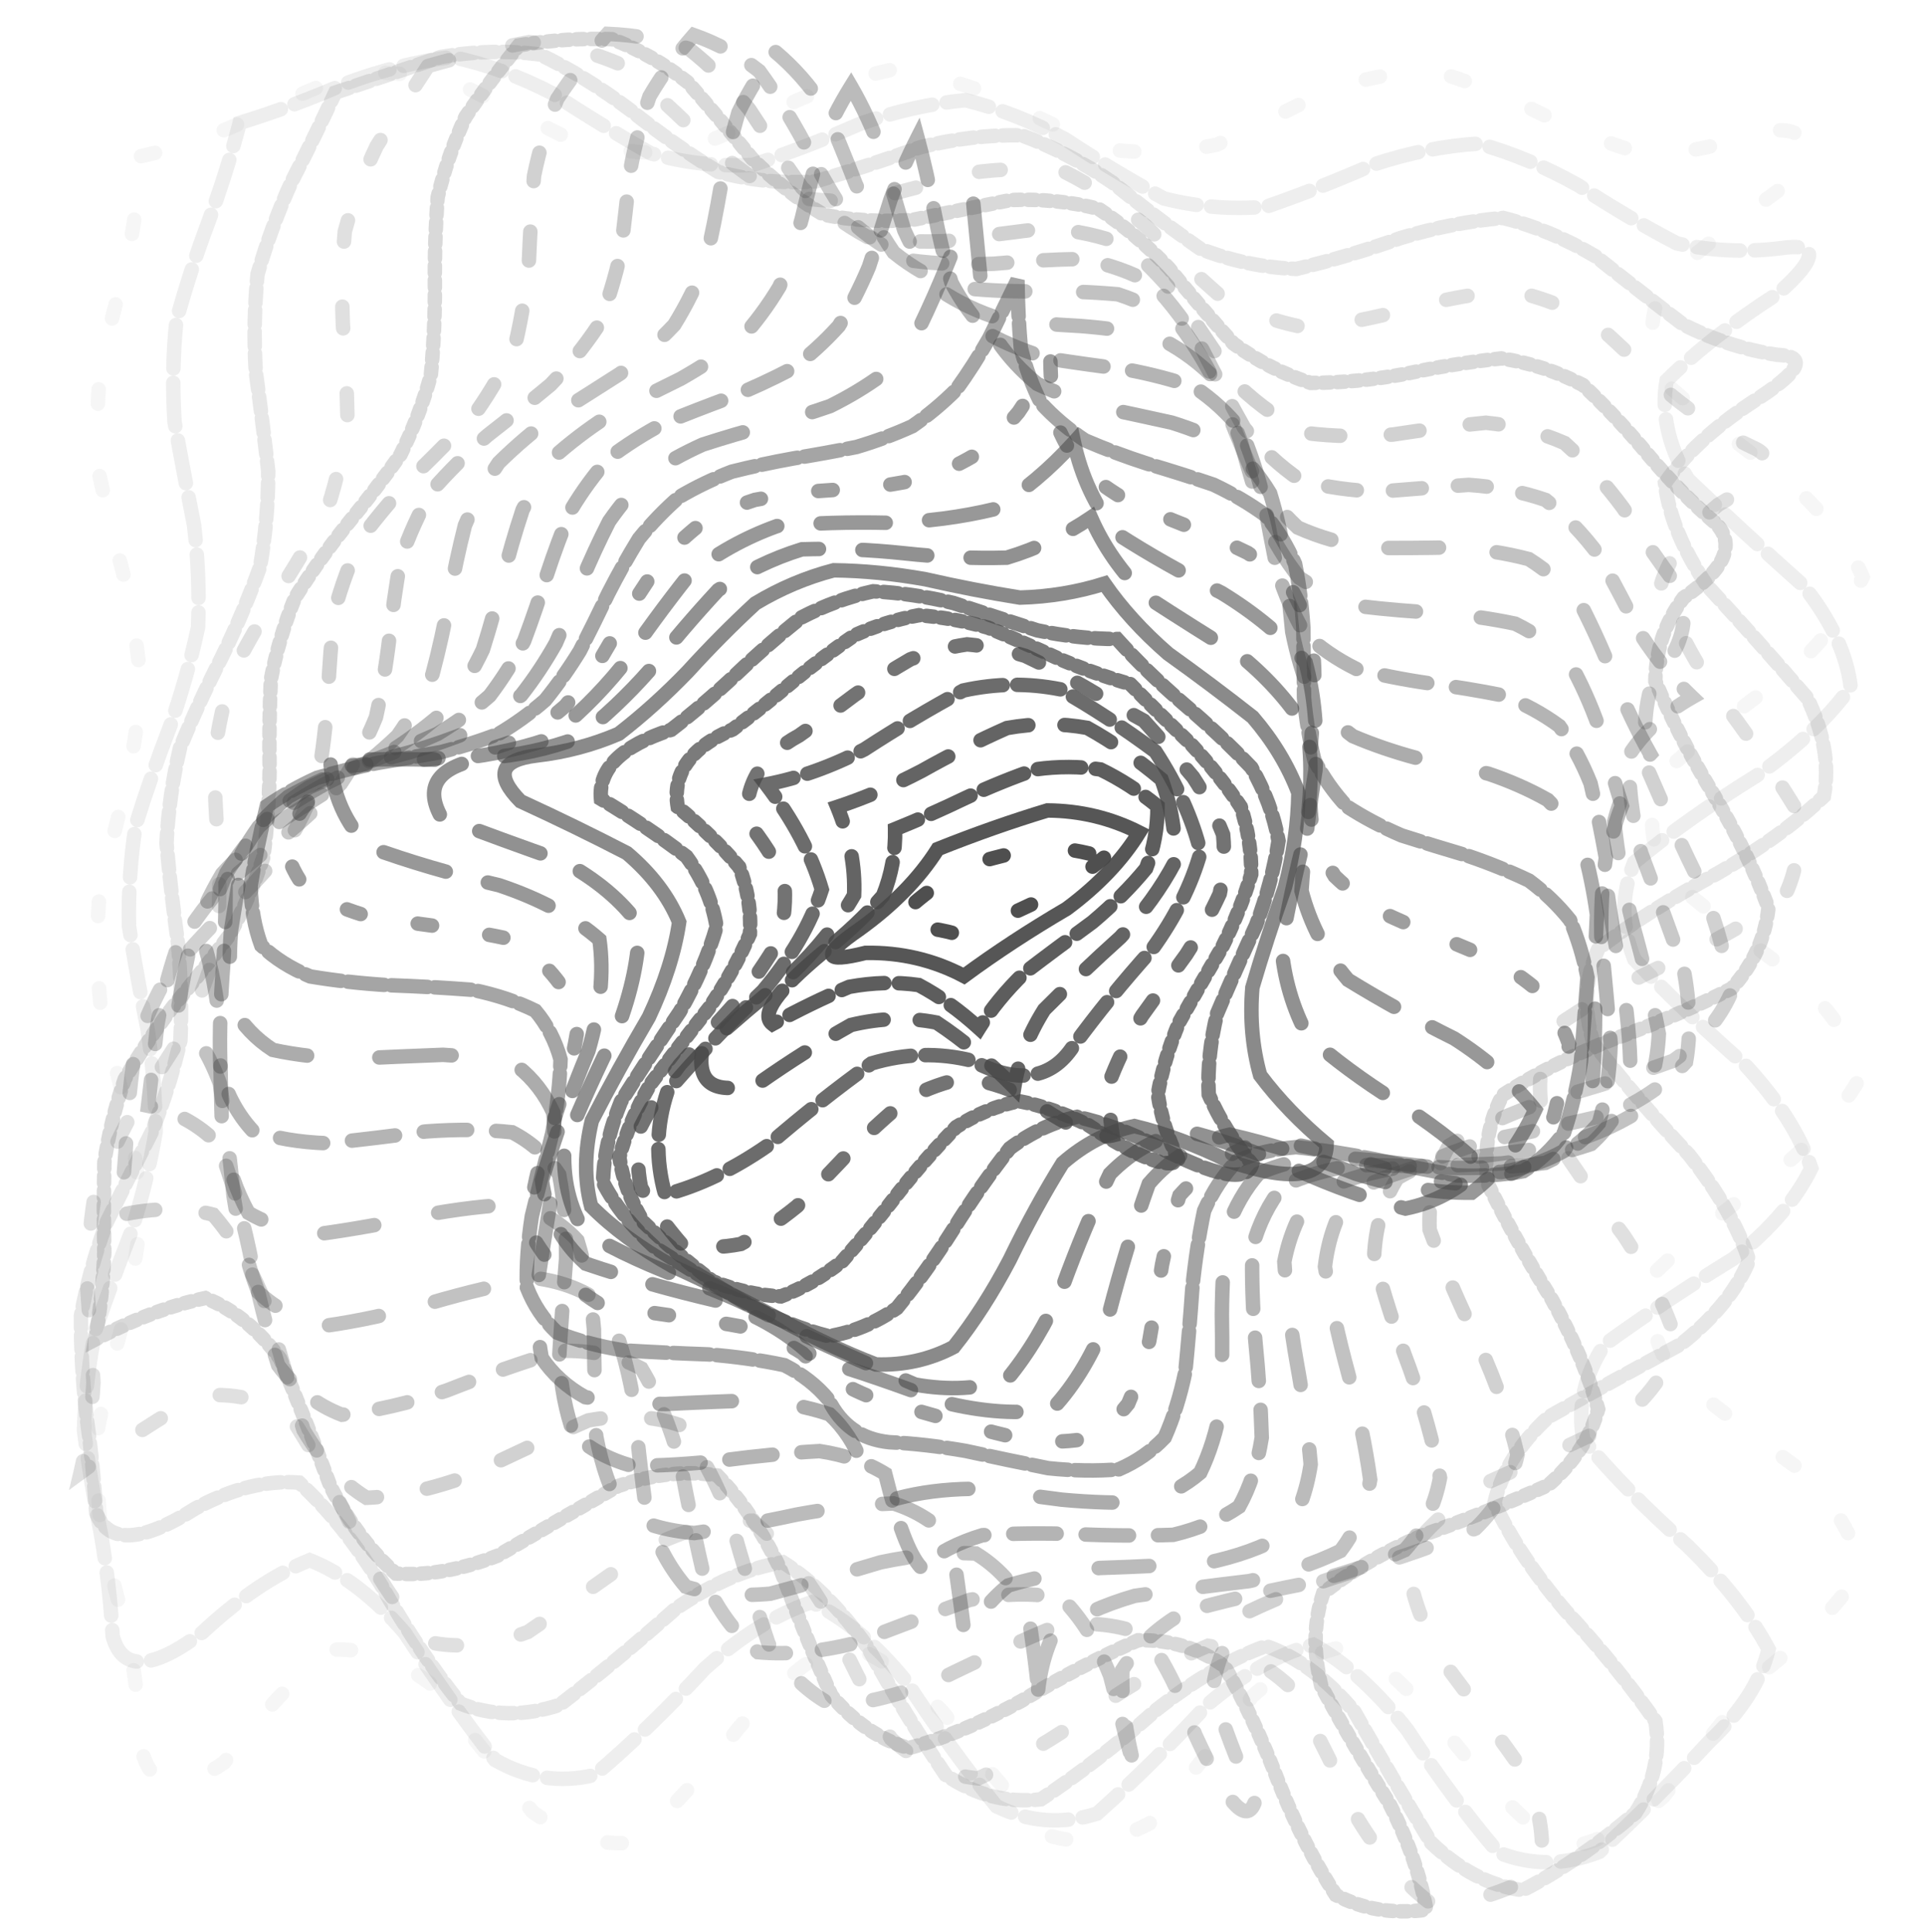 <svg width="266" height="267" viewBox="0 0 266 267" fill="none" xmlns="http://www.w3.org/2000/svg">
<path opacity="0.05" d="M19.484 21.581C24.44 20.503 29.394 18.809 34.347 16.499C39.303 13.93 44.259 11.773 49.215 10.03C54.17 9.844 59.126 10.476 64.082 11.927C69.035 14.403 73.99 16.87 78.945 19.328C83.901 20.734 88.857 21.317 93.813 21.076C98.769 19.292 103.725 17.111 108.68 14.533C113.633 12.251 118.588 10.595 123.544 9.566C128.5 10.226 133.455 11.591 138.411 13.663C143.367 16.271 148.321 18.598 153.275 20.645C158.23 21.269 163.186 21.05 168.142 19.988C173.098 17.687 178.054 15.252 183.009 12.682C187.965 10.925 192.92 9.944 197.873 9.739C202.829 11.175 207.784 13.129 212.74 15.6C217.696 18.066 222.652 20.009 227.608 21.429C232.561 21.205 237.515 20.206 242.471 18.433C249.159 16.999 250.926 19.139 247.77 24.853C241.397 29.428 235.53 34.002 230.169 38.575C227.922 43.148 227.671 47.72 229.414 52.293C234.468 56.868 240.187 61.442 246.572 66.015C251.785 70.588 255.392 75.161 257.392 79.733C255.394 84.309 251.79 88.883 246.58 93.456C240.196 98.028 234.475 102.601 229.418 107.174C227.672 111.746 227.921 116.32 230.165 120.896C235.523 125.469 241.389 130.041 247.762 134.614C252.655 139.187 255.847 143.761 257.339 148.336C254.848 152.909 250.854 157.482 245.357 162.054C239.005 166.627 233.471 171.201 228.753 175.777C227.519 180.349 228.267 184.922 230.998 189.495C236.625 194.067 242.597 198.641 248.916 203.217C253.453 207.79 256.208 212.362 257.183 216.935C254.216 221.508 249.86 226.082 244.113 230.657C239.376 236.166 234.639 242.015 229.902 248.205C225.165 252.466 220.429 254.866 215.692 255.405C210.955 251.992 206.218 247.324 201.481 241.399C196.744 235.458 192.007 230.76 187.27 227.304C182.533 227.794 177.796 230.15 173.06 234.372C168.323 240.554 163.586 246.411 158.849 251.945C154.112 254.5 149.375 255.029 144.638 253.529C139.901 248.603 135.164 243.004 130.427 236.732C125.691 231.755 120.954 228.472 116.217 226.885C111.48 229.359 106.743 233.34 102.006 238.83C97.269 245.025 92.532 250.268 87.795 254.559C83.058 255.137 78.322 253.736 73.585 250.356C68.848 244.445 64.112 238.512 59.378 232.558C54.641 229.071 49.904 227.553 45.167 228.001C40.431 232.197 35.694 237.381 30.957 243.554C24.447 247.963 20.611 247.156 19.451 241.133C19.248 236.253 18.678 231.374 17.739 226.495C16.431 221.616 15.194 216.737 14.029 211.857C13.465 206.978 13.31 202.099 13.565 197.22C14.542 192.343 15.687 187.466 17 182.586C18.139 177.707 18.967 172.828 19.484 167.949C19.175 163.07 18.514 158.19 17.501 153.311C16.182 148.432 14.967 143.553 13.856 138.674C13.391 133.794 13.339 128.915 13.7 124.036C14.748 119.157 15.933 114.279 17.255 109.403C18.333 104.523 19.079 99.644 19.492 94.765C19.079 89.886 18.333 85.007 17.255 80.127C15.933 75.248 14.748 70.369 13.7 65.49C13.339 60.611 13.391 55.731 13.856 50.852C14.967 45.973 16.182 41.094 17.501 36.215C18.514 31.335 19.175 26.457 19.484 21.581Z" stroke="#484848" stroke-width="2" stroke-linecap="round" stroke-dasharray="2 10"/>
<path opacity="0.09" d="M33.124 16.984C38.014 15.478 42.93 13.647 47.875 11.492C52.79 9.68 57.654 8.472 62.468 7.865C67.146 8.857 71.766 10.533 76.328 12.893C80.84 15.856 85.37 18.621 89.917 21.189C94.567 22.519 99.284 23.048 104.069 22.777C108.967 21.167 113.889 19.279 118.834 17.113C123.742 15.386 128.596 14.296 133.397 13.842C138.062 14.989 142.671 16.793 147.225 19.255C151.736 22.223 156.268 24.946 160.821 27.424C165.483 28.601 170.213 28.977 175.011 28.553C179.918 26.846 184.844 24.907 189.789 22.738C194.689 21.109 199.532 20.144 204.32 19.843C208.972 21.143 213.573 23.07 218.121 25.624C222.633 28.587 227.169 31.258 231.73 33.638C236.405 34.662 241.149 34.885 245.96 34.306C251.383 33.498 251.316 35.563 245.757 40.501C239.602 44.443 234.448 48.471 230.297 52.585C229.518 56.982 230.5 61.529 233.242 66.227C238.375 71.126 243.706 76.041 249.235 80.971C253.024 85.757 255.19 90.404 255.735 94.913C252.698 99.122 248.353 103.218 242.7 107.203C236.342 111.131 230.714 115.12 225.816 119.172C224.017 123.482 224.024 127.947 225.836 132.566C230.471 137.42 235.61 142.319 241.253 147.261C245.726 152.105 248.736 156.824 250.284 161.417C248.21 165.707 244.634 169.869 239.556 173.902C233.174 177.828 227.227 181.789 221.715 185.786C218.935 190.016 217.956 194.399 218.778 198.934C222.767 203.734 227.55 208.603 233.127 213.54C238.141 218.426 241.894 223.208 244.388 227.884C243.329 232.257 240.616 236.492 236.249 240.588C231.127 246.112 226.039 251.215 220.985 255.899C216.172 257.766 211.515 257.785 207.011 255.957C202.774 250.99 198.595 245.348 194.474 239.029C190.27 233.664 185.944 229.743 181.495 227.266C176.737 228.495 171.846 231.26 166.825 235.562C161.701 241.107 156.621 246.12 151.585 250.599C146.799 252.114 142.171 251.777 137.701 249.589C133.483 244.394 129.314 238.632 125.194 232.305C120.972 227.153 116.621 223.516 112.143 221.394C107.354 222.98 102.44 226.033 97.4 230.553C92.276 236.095 87.206 240.994 82.188 245.25C77.432 246.41 72.835 245.719 68.394 243.177C64.194 237.771 60.033 231.912 55.912 225.599C51.67 220.678 47.295 217.338 42.786 215.578C37.968 217.511 33.03 220.838 27.973 225.559C21 230.797 16.862 230.962 15.561 226.055C15.305 221.353 14.762 216.628 13.934 211.878C12.979 207.118 12.204 202.374 11.607 197.647C11.73 192.977 12.26 188.342 13.198 183.742C14.756 179.194 16.411 174.656 18.164 170.127C19.621 165.571 20.738 160.985 21.515 156.372C21.474 151.688 21.101 146.979 20.395 142.242C19.424 137.48 18.568 132.728 17.827 127.986C17.723 123.297 18.03 118.645 18.747 114.029C20.163 109.469 21.744 104.923 23.493 100.391C25.083 95.846 26.375 91.277 27.37 86.684C27.556 82.02 27.374 77.325 26.823 72.599C25.877 67.839 24.977 63.085 24.124 58.336C23.811 53.63 23.895 48.957 24.378 44.318C25.627 39.744 27.103 35.191 28.804 30.658C30.487 26.12 31.927 21.563 33.124 16.984Z" stroke="#484848" stroke-width="2" stroke-linecap="round" stroke-dasharray="6 2"/>
<path opacity="0.13" d="M46.32 12.797C51.16 11.176 56.003 9.54 60.851 7.89C65.554 7.07 70.138 6.949 74.604 7.526C78.823 9.563 82.956 12.101 87.002 15.138C91.02 18.357 95.097 21.227 99.231 23.746C103.596 24.931 108.085 25.372 112.7 25.07C117.507 23.66 122.341 22.084 127.201 20.341C131.968 19.163 136.627 18.614 141.176 18.695C145.473 20.276 149.667 22.459 153.756 25.243C157.767 28.502 161.813 31.552 165.893 34.393C170.172 36.063 174.58 36.984 179.117 37.158C183.87 36.044 188.677 34.621 193.539 32.89C198.351 31.43 203.073 30.507 207.706 30.119C212.084 31.209 216.347 32.977 220.497 35.425C224.515 38.627 228.545 41.766 232.588 44.842C236.791 46.959 241.118 48.354 245.57 49.027C249.916 49.198 248.743 51.397 242.052 55.623C236.766 59.114 232.771 62.826 230.066 66.76C230.596 71.242 232.537 75.964 235.889 80.926C240.701 86.137 245.318 91.317 249.74 96.464C252.061 101.251 252.824 105.772 252.026 110.028C248.135 113.757 243.223 117.313 237.289 120.696C231.051 124.025 225.578 127.485 220.872 131.075C219.023 135.154 218.789 139.507 220.172 144.134C224.085 149.192 228.489 154.334 233.384 159.559C237.386 164.635 240.155 169.5 241.691 174.153C240.004 178.257 236.866 182.115 232.278 185.728C226.075 189.063 219.977 192.416 213.985 195.787C209.956 199.492 207.46 203.46 206.498 207.69C208.679 212.453 211.948 217.401 216.303 222.535C221.141 227.753 225.291 232.853 228.754 237.834C229.446 242.344 228.516 246.577 225.966 250.534C220.611 255.063 215.425 258.614 210.406 261.187C205.924 260.612 201.715 258.431 197.78 254.644C194.205 248.727 190.654 242.672 187.129 236.478C183.32 231.954 179.252 228.942 174.928 227.442C170.04 229.227 164.952 232.201 159.663 236.363C154.269 241.138 148.993 245.225 143.834 248.623C139.159 249.16 134.77 248.032 130.665 245.239C127.003 239.849 123.419 233.99 119.914 227.66C116.232 222.392 112.321 218.461 108.182 215.869C103.475 216.613 98.528 218.756 93.342 222.297C87.945 227.091 82.611 231.516 77.34 235.573C72.488 237.168 67.917 237.108 63.626 235.394C59.842 230.716 56.191 225.259 52.673 219.022C49.087 213.189 45.309 208.471 41.34 204.866C36.821 204.504 32.038 205.695 26.99 208.439C19.548 213.15 14.982 213.355 13.295 209.054C13.004 204.518 12.545 199.954 11.917 195.362C11.405 190.788 11.162 186.261 11.187 181.779C11.989 177.427 13.167 173.141 14.722 168.92C16.765 164.782 18.832 160.648 20.923 156.518C22.618 152.321 23.956 148.063 24.935 143.744C25.12 139.287 25.001 134.779 24.578 130.221C23.934 125.626 23.411 121.051 23.01 116.497C23.232 112.049 23.853 107.669 24.874 103.356C26.596 99.164 28.508 95.002 30.61 90.872C32.637 86.731 34.411 82.547 35.934 78.321C36.695 73.965 37.071 69.543 37.061 65.055C36.532 60.479 35.958 55.894 35.336 51.299C35.072 46.769 35.156 42.297 35.589 37.885C36.819 33.609 38.368 29.387 40.236 25.219C42.362 21.095 44.39 16.955 46.32 12.797Z" stroke="#484848" stroke-width="2" stroke-linecap="round" stroke-dasharray="2 1"/>
<path opacity="0.17" d="M59.147 9.12C63.869 7.769 68.524 6.673 73.112 5.83C77.409 6.121 81.526 7.107 85.461 8.786C89.094 11.647 92.648 14.805 96.125 18.259C99.656 21.516 103.304 24.311 107.07 26.644C111.185 27.643 115.469 27.981 119.922 27.657C124.602 26.471 129.296 25.221 134.005 23.909C138.548 23.253 142.931 23.206 147.155 23.77C151.025 25.715 154.752 28.205 158.337 31.241C161.81 34.719 165.327 38.02 168.889 41.144C172.721 43.234 176.729 44.638 180.914 45.356C185.427 44.813 190.033 43.904 194.733 42.629C199.426 41.389 204.015 40.545 208.501 40.097C212.656 40.937 216.635 42.457 220.436 44.655C223.985 47.84 227.495 51.169 230.967 54.641C234.574 57.604 238.325 60 242.222 61.83C245.661 63.274 244.061 65.914 237.422 69.751C233.426 73.059 230.793 76.721 229.522 80.737C231.05 85.476 233.579 90.475 237.109 95.732C241.247 101.144 244.892 106.43 248.046 111.59C248.933 116.163 248.389 120.366 246.414 124.197C241.861 127.363 236.553 130.335 230.49 133.112C224.452 135.891 219.185 138.872 214.691 142.054C212.795 145.909 212.328 150.131 213.289 154.721C216.491 159.893 220.161 165.187 224.301 170.602C227.795 175.847 230.27 180.83 231.726 185.551C230.378 189.547 227.674 193.19 223.612 196.482C217.753 199.311 211.732 202.098 205.55 204.844C200.611 207.908 196.887 211.288 194.38 214.984C194.747 219.423 196.334 224.178 199.141 229.248C203.21 234.642 207.127 239.998 210.893 245.317C212.881 250.175 213.516 254.682 212.798 258.838C207.583 261.602 202.696 263.098 198.137 263.327C194.346 260.588 190.868 256.636 187.704 251.471C184.82 245.222 181.858 239.277 178.816 233.638C175.23 230.107 171.268 228.031 166.932 227.41C161.879 229.546 156.608 232.53 151.117 236.361C145.607 240.267 140.3 243.389 135.195 245.726C130.789 245.367 126.761 243.539 123.114 240.244C120.038 234.737 117.06 228.851 114.181 222.586C111.057 217.264 107.632 213.11 103.905 210.122C99.415 210.094 94.586 211.372 89.418 213.956C83.888 217.939 78.393 221.788 72.932 225.503C67.95 227.369 63.332 227.824 59.079 226.868C55.568 223.046 52.311 218.241 49.308 212.453C46.414 206.241 43.358 200.659 40.139 195.708C36.264 193.293 32.006 192.361 27.366 192.914C22.096 195.892 16.685 199.415 11.133 203.483C12.087 199.422 12.68 195.268 12.911 191.02C12.667 186.649 12.383 182.268 12.057 177.876C12.068 173.571 12.406 169.351 13.072 165.215C14.505 161.279 16.264 157.424 18.347 153.653C20.764 149.97 23.137 146.276 25.466 142.571C27.313 138.741 28.798 134.817 29.922 130.8C30.296 126.589 30.397 122.308 30.225 117.956C29.881 113.559 29.663 109.195 29.57 104.863C30.077 100.684 30.965 96.605 32.235 92.625C34.198 88.825 36.368 85.079 38.745 81.386C41.13 77.695 43.312 73.952 45.292 70.156C46.582 66.182 47.49 62.109 48.015 57.937C47.936 53.607 47.725 49.243 47.381 44.846C47.199 40.492 47.285 36.206 47.64 31.99C48.743 27.968 50.21 24.04 52.041 20.206C54.362 16.498 56.731 12.803 59.147 9.12Z" stroke="#484848" stroke-width="2" stroke-linecap="round" stroke-dasharray="3 9"/>
<path opacity="0.21" d="M71.698 6.265C76.143 5.539 80.435 5.256 84.573 5.414C88.276 6.803 91.769 8.794 95.053 11.388C98.047 14.805 101.008 18.315 103.935 21.917C107.04 25.019 110.326 27.6 113.794 29.66C117.708 30.457 121.818 30.696 126.122 30.38C130.642 29.44 135.155 28.527 139.659 27.642C143.912 27.47 147.962 27.876 151.807 28.86C155.214 31.102 158.449 33.83 161.512 37.045C164.435 40.666 167.409 44.142 170.434 47.471C173.772 49.901 177.328 51.714 181.102 52.91C185.294 52.905 189.63 52.496 194.108 51.683C198.645 50.706 203.089 49.987 207.441 49.527C211.427 50.119 215.189 51.344 218.728 53.2C221.882 56.163 224.931 59.426 227.874 62.99C230.839 66.484 233.933 69.614 237.155 72.38C239.837 75.259 238.335 78.66 232.649 82.584C230.088 85.992 228.785 89.841 228.741 94.132C230.85 99.179 233.555 104.435 236.855 109.899C240.047 115.325 242.55 120.51 244.366 125.454C243.927 129.604 242.234 133.315 239.285 136.587C234.273 139.135 228.742 141.501 222.692 143.685C216.915 145.964 211.896 148.51 207.632 151.321C205.696 154.948 205.005 159.012 205.56 163.513C208.078 168.703 211.036 174.048 214.434 179.546C217.39 184.89 219.526 189.945 220.841 194.71C219.772 198.641 217.472 202.141 213.939 205.208C208.555 207.626 202.809 209.916 196.699 212.079C191.196 214.455 186.578 217.141 182.844 220.138C181.54 223.987 181.449 228.261 182.569 232.961C185.422 238.269 188.556 243.673 191.971 249.175C194.618 254.41 196.323 259.315 197.087 263.89C192.466 264.498 188.297 263.816 184.582 261.842C181.709 257.465 179.102 252.338 176.758 246.461C174.465 240.433 171.953 235.03 169.221 230.253C165.692 227.747 161.705 226.546 157.261 226.648C152.058 228.915 146.666 231.718 141.086 235.059C135.629 238.048 130.463 240.209 125.588 241.54C121.58 240.398 118.019 237.985 114.904 234.299C112.439 228.762 110.078 222.925 107.823 216.789C105.277 211.482 102.378 207.181 99.126 203.885C94.969 203.178 90.392 203.663 85.396 205.341C79.884 208.488 74.352 211.689 68.802 214.944C63.702 216.916 59.004 217.744 54.706 217.429C51.325 214.502 48.319 210.506 45.689 205.439C43.422 199.336 41.087 193.427 38.684 187.712C35.688 183.686 32.257 180.901 28.39 179.359C23.633 180.355 18.556 182.261 13.16 185.078C13.848 181.166 14.264 177.16 14.41 173.058C14.334 168.878 14.337 164.727 14.421 160.603C15.006 156.655 15.942 152.831 17.229 149.129C19.215 145.674 21.458 142.308 23.956 139.031C26.628 135.813 29.196 132.56 31.66 129.271C33.59 125.796 35.164 122.195 36.381 118.469C36.912 114.502 37.203 110.452 37.256 106.317C37.185 102.139 37.24 98.006 37.422 93.917C38.169 90.026 39.279 86.261 40.75 82.621C42.889 79.219 45.246 75.893 47.822 72.644C50.477 69.423 52.983 66.149 55.339 62.823C57.101 59.288 58.501 55.626 59.537 51.837C59.92 47.819 60.106 43.731 60.094 39.574C60.049 35.405 60.177 31.296 60.478 27.246C61.399 23.416 62.683 19.714 64.332 16.139C66.61 12.786 69.066 9.494 71.698 6.265Z" stroke="#484848" stroke-width="2" stroke-linecap="round" stroke-dasharray="1 1"/>
<path opacity="0.25" d="M83.972 4.678C87.941 4.837 91.676 5.521 95.176 6.732C98.165 9.075 100.951 11.869 103.534 15.116C105.926 18.796 108.353 22.394 110.815 25.91C113.598 28.719 116.619 30.994 119.878 32.735C123.644 33.345 127.61 33.515 131.774 33.245C136.114 32.577 140.409 32.009 144.659 31.541C148.582 31.81 152.261 32.618 155.697 33.965C158.629 36.433 161.371 39.331 163.921 42.658C166.305 46.349 168.741 49.925 171.229 53.383C174.063 56.077 177.141 58.226 180.461 59.83C184.282 60.318 188.292 60.388 192.492 60.041C196.835 59.365 201.118 58.823 205.342 58.415C209.211 58.801 212.833 59.737 216.207 61.221C219.085 63.811 221.783 66.806 224.301 70.206C226.682 73.902 229.133 77.447 231.654 80.839C233.699 85.146 232.617 89.546 228.408 94.04C227.181 97.764 226.979 101.946 227.803 106.587C230.064 111.876 232.553 117.265 235.269 122.755C237.35 127.963 238.646 132.817 239.155 137.317C237.561 140.876 234.914 143.96 231.214 146.571C225.942 148.48 220.352 150.244 214.442 151.863C208.989 153.69 204.253 155.838 200.236 158.307C198.27 161.699 197.375 165.569 197.549 169.919C199.421 175.033 201.7 180.328 204.386 185.805C206.799 191.162 208.568 196.228 209.691 201.003C208.834 204.892 206.895 208.295 203.874 211.21C199.044 213.317 193.723 215.202 187.911 216.865C182.18 218.568 177.019 220.525 172.428 222.736C169.728 225.798 168.116 229.347 167.591 233.383C168.971 238.276 170.924 243.426 173.451 248.83C172.334 252.369 169.574 249.333 165.171 239.721C163.27 234.357 161.009 229.798 158.386 226.045C154.778 224.486 150.681 224.019 146.093 224.645C140.8 226.841 135.388 229.303 129.857 232.031C124.618 234.108 119.752 235.354 115.258 235.77C111.757 233.974 108.74 231.098 106.208 227.143C104.359 221.664 102.614 215.954 100.973 210.014C99.007 204.795 96.66 200.429 93.929 196.915C90.198 195.631 85.988 195.415 81.298 196.268C75.95 198.589 70.513 201.106 64.989 203.819C59.818 205.743 55.039 206.79 50.653 206.96C47.274 204.892 44.369 201.767 41.939 197.584C40.142 191.991 38.417 186.236 36.764 180.32C34.728 175.259 32.289 171.096 29.447 167.832C25.594 166.82 21.273 166.85 16.485 167.923C16.979 164.114 17.323 160.237 17.515 156.292C17.739 152.358 18.141 148.506 18.723 144.736C19.894 141.23 21.404 137.876 23.252 134.674C25.691 131.738 28.307 128.879 31.1 126.098C33.916 123.33 36.58 120.495 39.092 117.591C41.04 114.433 42.651 111.126 43.927 107.667C44.588 103.929 45.048 100.103 45.308 96.188C45.483 92.236 45.784 88.34 46.211 84.5C47.165 80.897 48.453 77.442 50.074 74.136C52.334 71.118 54.817 68.202 57.524 65.385C60.37 62.631 63.119 59.831 65.769 56.987C67.929 53.925 69.761 50.716 71.267 47.36C72.116 43.71 72.722 39.951 73.084 36.082C73.25 32.122 73.487 28.196 73.794 24.303C74.546 20.609 75.617 17.058 77.008 13.651C79.065 10.543 81.387 7.552 83.972 4.678Z" stroke="#484848" stroke-width="2" stroke-linecap="round" stroke-dasharray="4 7"/>
<path opacity="0.29" d="M95.873 4.855C99.169 6.003 102.182 7.659 104.912 9.823C107.149 12.878 109.234 16.208 111.168 19.815C113.061 23.489 115.072 26.95 117.201 30.199C119.785 32.632 122.647 34.561 125.788 35.986C129.453 36.463 133.3 36.615 137.329 36.442C141.465 36.069 145.517 35.849 149.484 35.783C153.045 36.452 156.334 37.612 159.349 39.261C161.819 41.895 164.084 44.902 166.142 48.283C168.019 51.986 169.946 55.6 171.923 59.123C174.258 62.007 176.852 64.419 179.705 66.361C183.117 67.295 186.759 67.817 190.632 67.926C194.748 67.589 198.849 67.28 202.935 66.998C206.728 67.251 210.275 67.945 213.575 69.08C216.312 71.232 218.803 73.831 221.047 76.878C222.981 80.478 224.894 84.116 226.786 87.793C228.912 91.052 231.263 93.903 233.84 96.345C230.06 98.489 227.166 101.125 225.158 104.251C224.971 108.387 225.511 112.924 226.779 117.863C228.791 123.218 230.74 128.538 232.626 133.823C233.54 138.569 233.657 142.872 232.976 146.731C230.446 149.568 227.074 151.939 222.862 153.843C217.519 155.121 212.021 156.311 206.367 157.414C201.283 158.835 196.861 160.623 193.1 162.779C191.116 165.918 190.042 169.561 189.878 173.706C191.158 178.655 192.806 183.808 194.821 189.165C196.699 194.446 198.088 199.453 198.987 204.188C198.283 208.037 196.654 211.374 194.1 214.198C189.868 216.091 185.076 217.675 179.725 218.948C174.072 220.051 168.71 221.317 163.639 222.745C159.9 224.912 157.05 227.572 155.09 230.725C154.95 234.884 155.526 239.441 156.818 244.397C157.141 246.033 156.001 241.747 153.4 231.539C151.646 227.116 149.418 223.549 146.715 220.84C142.936 220.072 138.688 220.15 133.974 221.076C128.69 223.021 123.378 225.018 118.039 227.064C113.168 228.265 108.736 228.675 104.743 228.292C101.819 225.98 99.395 222.77 97.471 218.662C96.223 213.327 95.07 207.82 94.013 202.14C92.614 197.078 90.82 192.729 88.63 189.094C85.397 187.345 81.643 186.535 77.367 186.662C72.312 188.196 67.094 190.022 61.715 192.14C56.547 193.878 51.725 194.993 47.251 195.485C43.778 194.163 40.838 191.88 38.432 188.635C36.892 183.826 35.579 178.609 34.493 172.982C33.334 167.493 31.883 162.527 30.14 158.085C27.45 155.352 24.222 153.589 20.456 152.797C20.906 149.095 21.332 145.377 21.733 141.645C22.377 138.05 23.261 134.587 24.385 131.255C26.116 128.263 28.144 125.434 30.47 122.768C33.239 120.352 36.105 117.989 39.069 115.68C41.933 113.313 44.608 110.842 47.095 108.269C49.026 105.385 50.646 102.329 51.955 99.103C52.732 95.579 53.345 91.966 53.792 88.262C54.196 84.531 54.722 80.87 55.371 77.278C56.501 73.952 57.936 70.794 59.675 67.803C62.006 65.144 64.558 62.605 67.332 60.188C70.297 57.88 73.21 55.541 76.069 53.171C78.551 50.596 80.754 47.863 82.677 44.975C83.98 41.745 85.015 38.367 85.784 34.842C86.23 31.134 86.656 27.417 87.061 23.69C87.713 20.097 88.609 16.64 89.749 13.32C91.495 10.333 93.536 7.511 95.873 4.855Z" stroke="#484848" stroke-width="2" stroke-linecap="round" stroke-dasharray="4 5"/>
<path opacity="0.33" d="M107.185 7.198C109.665 9.278 111.869 11.767 113.798 14.664C115.342 18.141 116.819 21.715 118.228 25.387C119.785 28.845 121.537 32.008 123.486 34.876C125.993 36.915 128.795 38.513 131.891 39.669C135.486 40.086 139.228 40.283 143.117 40.261C147.025 40.205 150.807 40.339 154.465 40.663C157.648 41.689 160.54 43.152 163.141 45.05C165.169 47.8 166.986 50.867 168.591 54.252C170.003 57.92 171.463 61.521 172.969 65.054C174.823 68.062 176.943 70.676 179.33 72.895C182.313 74.226 185.558 75.162 189.065 75.704C192.914 75.741 196.802 75.719 200.729 75.636C204.458 75.852 207.968 76.393 211.259 77.258C213.981 78.977 216.41 81.131 218.546 83.719C220.22 87.002 221.771 90.465 223.2 94.108C224.665 97.702 226.281 101.071 228.047 104.216C225.611 106.789 223.951 109.882 223.069 113.494C223.514 118 224.378 122.786 225.66 127.852C227.113 133.033 228.3 138.034 229.222 142.856C229.023 146.929 228.08 150.504 226.396 153.582C223.175 155.63 219.319 157.25 214.826 158.443C209.585 159.136 204.309 159.807 198.999 160.455C194.317 161.523 190.23 162.99 186.738 164.857C184.762 167.736 183.544 171.125 183.082 175.022C183.83 179.731 184.907 184.659 186.311 189.808C187.682 194.93 188.691 199.811 189.338 204.452C188.732 208.253 187.358 211.539 185.216 214.31C181.586 216.08 177.382 217.468 172.607 218.474C167.272 219.105 162.006 219.783 156.81 220.507C152.425 221.774 148.699 223.482 145.632 225.63C144.107 228.815 143.313 232.489 143.249 236.654C143.907 236.857 143.489 232.097 141.995 222.372C140.146 218.997 137.758 216.425 134.833 214.656C130.85 214.464 126.468 214.87 121.687 215.875C116.534 217.429 111.453 218.874 106.445 220.212C102.067 220.611 98.173 220.286 94.765 219.237C92.455 216.549 90.636 213.129 89.308 208.977C88.625 203.861 88.026 198.622 87.51 193.258C86.644 188.416 85.385 184.16 83.732 180.493C81.032 178.393 77.79 177.098 74.007 176.608C69.354 177.416 64.468 178.572 59.349 180.075C54.27 181.517 49.462 182.557 44.923 183.195C41.302 182.464 38.227 180.918 35.697 178.558C34.192 174.67 33.051 170.238 32.274 165.263C31.768 159.89 31.137 154.7 30.381 149.694C28.916 145.746 26.942 142.557 24.46 140.126C25.056 136.598 25.732 133.126 26.49 129.711C27.632 126.552 29.034 123.569 30.696 120.759C32.915 118.319 35.368 116.038 38.055 113.916C41.034 111.989 44.036 110.078 47.062 108.183C49.892 106.153 52.516 103.986 54.933 101.682C56.818 99.022 58.428 96.178 59.763 93.149C60.652 89.818 61.41 86.401 62.038 82.898C62.655 79.388 63.389 75.955 64.242 72.6C65.524 69.536 67.079 66.654 68.905 63.955C71.274 61.619 73.856 59.424 76.649 57.37C79.669 55.47 82.675 53.562 85.67 51.645C88.396 49.549 90.894 47.298 93.165 44.894C94.887 42.124 96.343 39.177 97.535 36.052C98.322 32.656 99.016 29.196 99.616 25.671C100.276 22.19 101.086 18.809 102.046 15.529C103.481 12.567 105.194 9.79 107.185 7.198Z" stroke="#484848" stroke-width="2" stroke-linecap="round" stroke-dasharray="7 8"/>
<path opacity="0.37" d="M117.595 11.937C119.227 14.743 120.643 17.817 121.843 21.161C122.844 24.755 123.879 28.305 124.95 31.811C126.349 34.907 128.007 37.679 129.926 40.125C132.452 41.813 135.264 43.142 138.364 44.112C141.894 44.546 145.522 44.856 149.249 45.042C152.902 45.322 156.389 45.808 159.711 46.5C162.514 47.842 165.012 49.564 167.206 51.667C168.825 54.487 170.232 57.574 171.425 60.926C172.424 64.522 173.461 68.07 174.537 71.57C175.946 74.653 177.616 77.411 179.547 79.842C182.086 81.513 184.912 82.826 188.024 83.781C191.561 84.204 195.194 84.509 198.921 84.695C202.569 84.981 206.049 85.476 209.363 86.179C212.152 87.538 214.635 89.276 216.813 91.394C218.421 94.229 219.818 97.328 221.005 100.688C222.002 104.287 223.041 107.832 224.121 111.326C222.825 114.47 222.102 118.072 221.951 122.133C222.595 126.829 223.39 131.647 224.338 136.586C225.035 141.325 225.355 145.763 225.298 149.898C224.122 153.138 222.305 155.866 219.849 158.081C216.192 159.336 212.082 160.229 207.518 160.758C202.517 160.938 197.571 161.161 192.679 161.427C188.419 162.2 184.682 163.39 181.467 164.999C179.51 167.615 178.178 170.73 177.469 174.344C177.758 178.757 178.332 183.397 179.189 188.264C180.083 193.16 180.725 197.855 181.115 202.348C180.549 206.077 179.372 209.314 177.581 212.059C174.518 213.789 170.913 215.086 166.767 215.949C161.926 216.257 156.997 216.493 151.978 216.659C147.332 217.122 143.113 217.927 139.321 219.074C136.702 221.16 134.726 223.759 133.391 226.873C133.343 226.004 132.713 221.327 131.501 212.843C129.362 210.465 126.682 208.764 123.461 207.74C119.309 207.879 114.856 208.392 110.102 209.278C105.211 210.341 100.489 211.192 95.936 211.831C92.139 211.527 88.852 210.584 86.075 209.004C84.381 206.071 83.151 202.556 82.385 198.459C82.212 193.625 82.108 188.705 82.073 183.7C81.691 179.126 80.93 175.027 79.788 171.404C77.623 169.055 74.919 167.382 71.676 166.385C67.504 166.548 63.039 167.079 58.279 167.977C53.389 169.038 48.674 169.879 44.133 170.5C40.356 170.169 37.091 169.199 34.339 167.589C32.669 164.626 31.46 161.086 30.713 156.97C30.549 152.125 30.446 147.201 30.405 142.198C30.012 137.639 29.234 133.561 28.072 129.964C28.981 126.738 30.044 123.636 31.259 120.659C32.917 118.036 34.82 115.607 36.968 113.373C39.566 111.502 42.328 109.76 45.255 108.149C48.321 106.652 51.353 105.127 54.352 103.573C57.084 101.81 59.609 99.88 61.927 97.785C63.762 95.3 65.361 92.628 66.723 89.768C67.725 86.616 68.627 83.386 69.43 80.079C70.25 76.785 71.179 73.577 72.216 70.454C73.635 67.639 75.292 65.013 77.189 62.578C79.564 60.529 82.14 58.64 84.915 56.91C87.935 55.374 90.975 53.855 94.034 52.353C96.927 50.714 99.646 48.938 102.192 47.026C104.28 44.746 106.122 42.269 107.719 39.594C108.888 36.579 109.913 33.447 110.794 30.199C111.58 26.878 112.423 23.603 113.322 20.372C114.528 17.384 115.953 14.573 117.595 11.937Z" stroke="#484848" stroke-width="2" stroke-linecap="round" stroke-dasharray="7 9"/>
<path opacity="0.41" d="M126.787 19.029C127.664 22.268 128.423 25.628 129.066 29.109C129.733 32.568 130.535 35.883 131.472 39.054C132.884 41.729 134.588 44.093 136.585 46.147C139.191 47.563 142.051 48.712 145.165 49.592C148.607 50.124 152.093 50.61 155.624 51.052C158.983 51.67 162.145 52.498 165.111 53.536C167.524 55.151 169.633 57.089 171.436 59.351C172.676 62.203 173.709 65.275 174.534 68.567C175.166 72.064 175.828 75.527 176.52 78.956C177.517 82.068 178.761 84.916 180.254 87.502C182.345 89.46 184.734 91.103 187.421 92.43C190.599 93.243 193.924 93.902 197.397 94.405C200.916 94.855 204.333 95.414 207.649 96.082C210.539 97.195 213.147 98.607 215.472 100.319C217.185 102.673 218.624 105.316 219.791 108.249C220.573 111.587 221.275 115.007 221.898 118.51C221.361 122.173 221.164 126.16 221.308 130.473C221.775 135.093 222.194 139.665 222.564 144.188C222.434 148.241 221.894 151.905 220.944 155.18C218.992 157.5 216.526 159.333 213.545 160.681C209.685 161.195 205.532 161.427 201.084 161.379C196.432 161.141 191.89 161.006 187.456 160.975C183.626 161.513 180.24 162.474 177.297 163.857C175.38 166.215 173.967 169.048 173.057 172.357C172.95 176.432 173.087 180.738 173.468 185.275C173.931 189.887 174.226 194.341 174.352 198.637C173.781 202.272 172.737 205.457 171.219 208.193C168.666 209.942 165.63 211.236 162.114 212.076C157.869 212.224 153.44 212.194 148.825 211.988C144.249 211.822 139.897 211.868 135.769 212.127C132.425 213.126 129.576 214.596 127.22 216.538C125.66 214.819 124.025 210.521 122.316 203.644C119.78 202.086 116.757 201.042 113.247 200.51C109.012 200.747 104.599 201.169 100.008 201.777C95.502 202.296 91.249 202.548 87.25 202.532C84.091 201.632 81.443 200.192 79.306 198.214C78.198 195.152 77.517 191.642 77.262 187.684C77.529 183.173 77.849 178.606 78.222 173.984C78.259 169.714 77.94 165.82 77.265 162.302C75.626 159.799 73.461 157.85 70.771 156.456C67.135 156.061 63.159 156.023 58.843 156.341C54.237 156.965 49.706 157.51 45.251 157.975C41.359 157.846 37.905 157.256 34.889 156.205C32.912 154.062 31.441 151.384 30.474 148.173C30.319 144.107 30.397 139.795 30.707 135.238C31.057 130.639 31.209 126.249 31.164 122.067C32.499 119.297 34.018 116.702 35.722 114.283C37.846 112.262 40.174 110.434 42.703 108.798C45.554 107.463 48.496 106.216 51.528 105.057C54.578 103.914 57.55 102.698 60.445 101.409C63.046 99.84 65.45 98.085 67.656 96.141C69.439 93.797 71.031 91.269 72.431 88.557C73.545 85.578 74.59 82.533 75.565 79.422C76.576 76.345 77.686 73.361 78.894 70.471C80.431 67.893 82.172 65.509 84.118 63.319C86.485 61.525 89.033 59.904 91.761 58.456C94.735 57.242 97.753 56.069 100.815 54.938C103.795 53.729 106.655 52.407 109.395 50.97C111.776 49.193 113.948 47.216 115.912 45.039C117.465 42.476 118.851 39.754 120.068 36.873C121.083 33.8 122.077 30.707 123.051 27.594C124.157 24.607 125.403 21.752 126.787 19.029Z" stroke="#484848" stroke-width="2" stroke-linecap="round" stroke-dasharray="6 4"/>
<path opacity="0.45" d="M134.496 28.145C134.816 31.501 135.14 34.856 135.468 38.209C136.031 41.352 136.809 44.303 137.802 47.061C139.352 49.326 141.201 51.326 143.348 53.059C146.038 54.307 148.933 55.374 152.033 56.26C155.337 56.961 158.631 57.673 161.913 58.397C164.941 59.347 167.748 60.492 170.333 61.833C172.356 63.678 174.08 65.788 175.506 68.164C176.394 71.015 177.086 74.042 177.582 77.246C177.89 80.617 178.218 83.968 178.566 87.299C179.187 90.392 180.035 93.282 181.111 95.969C182.754 98.148 184.695 100.064 186.935 101.716C189.701 102.898 192.657 103.911 195.803 104.753C199.121 105.444 202.41 106.163 205.667 106.909C208.634 107.91 211.369 109.119 213.87 110.538C215.798 112.467 217.43 114.658 218.764 117.112C219.578 120.032 220.212 123.113 220.665 126.355C220.446 130.312 220.363 134.424 220.417 138.692C220.437 142.916 220.287 146.951 219.968 150.795C219.054 153.975 217.759 156.725 216.083 159.044C213.587 160.442 210.706 161.41 207.442 161.948C203.586 161.819 199.562 161.499 195.368 160.989C191.138 160.438 187.044 160.043 183.086 159.803C179.671 160.168 176.623 160.946 173.943 162.137C172.081 164.252 170.613 166.807 169.539 169.803C169.106 173.519 168.874 177.46 168.842 181.628C168.916 185.918 168.887 190.09 168.756 194.145C168.138 197.654 167.17 200.771 165.85 203.495C163.723 205.307 161.193 206.667 158.26 207.574C154.644 207.718 150.798 207.6 146.72 207.222C142.466 206.644 138.282 206.145 134.166 205.723C130.476 205.783 127.117 206.213 124.089 207.014C121.378 208.006 119.715 206.414 119.099 202.24C118.1 199.528 116.608 197.255 114.624 195.42C111.688 194.431 108.367 193.788 104.659 193.491C100.473 193.615 96.234 193.786 91.944 194.003C87.94 193.966 84.25 193.65 80.875 193.056C78.376 191.68 76.368 189.865 74.854 187.612C74.284 184.518 74.09 181.09 74.273 177.326C74.907 173.165 75.575 168.971 76.279 164.744C76.67 160.795 76.734 157.137 76.47 153.771C75.32 151.197 73.674 149.062 71.534 147.366C68.46 146.501 65.018 145.963 61.208 145.753C56.983 145.915 52.735 146.096 48.465 146.296C44.539 146.189 40.95 145.781 37.701 145.073C35.356 143.562 33.504 141.611 32.145 139.219C31.71 136.005 31.632 132.474 31.91 128.625C32.581 124.431 33.257 120.23 33.938 116.023C35.724 113.848 37.688 111.871 39.831 110.092C42.318 108.7 44.948 107.471 47.721 106.406C50.681 105.545 53.671 104.719 56.693 103.928C59.634 103.051 62.476 102.06 65.219 100.956C67.665 99.519 69.935 97.885 72.028 96.055C73.775 93.831 75.368 91.435 76.808 88.867C78.034 86.062 79.217 83.207 80.357 80.302C81.543 77.448 82.815 74.694 84.173 72.038C85.812 69.693 87.621 67.539 89.6 65.577C91.935 64.019 94.43 62.639 97.086 61.437C99.978 60.5 102.929 59.629 105.937 58.824C108.931 58.006 111.851 57.103 114.698 56.115C117.288 54.84 119.711 53.378 121.966 51.73C123.865 49.677 125.599 47.44 127.169 45.017C128.476 42.304 129.712 39.508 130.876 36.63C132.024 33.733 133.23 30.905 134.496 28.145Z" stroke="#484848" stroke-width="2" stroke-linecap="round" stroke-dasharray="10 10"/>
<path opacity="0.49" d="M140.597 38.699C140.638 41.903 140.791 45.025 141.057 48.063C141.724 50.798 142.651 53.34 143.839 55.688C145.595 57.607 147.622 59.325 149.92 60.842C152.659 62.024 155.539 63.103 158.56 64.078C161.662 64.993 164.699 65.954 167.67 66.963C170.323 68.214 172.741 69.639 174.924 71.238C176.552 73.257 177.896 75.486 178.958 77.925C179.521 80.741 179.902 83.692 180.1 86.777C180.119 90.002 180.15 93.214 180.195 96.415C180.472 99.445 180.949 102.324 181.627 105.05C182.83 107.387 184.317 109.509 186.088 111.417C188.402 112.922 190.933 114.264 193.683 115.442C196.707 116.412 199.77 117.354 202.872 118.268C205.836 119.282 208.64 120.418 211.282 121.677C213.449 123.288 215.339 125.109 216.952 127.138C218 129.588 218.8 132.224 219.353 135.048C219.068 138.958 218.769 142.85 218.457 146.725C217.898 150.269 217.122 153.522 216.13 156.484C214.567 158.687 212.688 160.469 210.493 161.829C207.686 162.369 204.618 162.561 201.288 162.406C197.598 161.771 193.831 161.032 189.985 160.188C186.213 159.438 182.581 158.878 179.09 158.508C176.065 158.76 173.335 159.403 170.899 160.437C169.094 162.319 167.592 164.603 166.391 167.291C165.684 170.638 165.14 174.201 164.76 177.98C164.491 181.911 164.167 185.77 163.788 189.554C163.088 192.906 162.14 195.929 160.944 198.623C159.148 200.516 157.035 201.984 154.606 203.027C151.586 203.286 148.333 203.233 144.847 202.87C141.074 202.123 137.265 201.327 133.422 200.482C129.73 199.843 126.216 199.442 122.88 199.28C119.021 198.889 116.225 196.932 114.492 193.409C112.904 191.484 110.869 189.893 108.389 188.636C105.15 187.944 101.651 187.448 97.894 187.147C93.922 187.007 90.011 186.822 86.16 186.592C82.749 186.032 79.688 185.21 76.978 184.125C75.133 182.392 73.744 180.318 72.81 177.903C72.713 174.861 72.94 171.576 73.491 168.049C74.41 164.245 75.352 160.426 76.314 156.59C76.988 152.97 77.37 149.57 77.459 146.389C76.748 143.806 75.587 141.561 73.974 139.655C71.47 138.416 68.591 137.457 65.338 136.779C61.57 136.487 57.699 136.271 53.725 136.133C49.883 135.896 46.264 135.492 42.868 134.921C40.18 133.82 37.925 132.394 36.104 130.643C35.197 128.208 34.704 125.462 34.627 122.405C35.191 118.868 35.936 115.195 36.862 111.387C39.039 109.893 41.359 108.59 43.821 107.477C46.522 106.682 49.305 105.997 52.171 105.423C55.109 104.946 58.029 104.446 60.931 103.924C63.702 103.223 66.364 102.378 68.918 101.388C71.202 100.036 73.339 98.489 75.329 96.745C77.04 94.633 78.637 92.368 80.122 89.95C81.457 87.332 82.767 84.681 84.052 81.996C85.387 79.378 86.798 76.862 88.285 74.446C89.999 72.338 91.852 70.415 93.845 68.675C96.132 67.328 98.555 66.162 101.112 65.176C103.885 64.477 106.724 63.867 109.629 63.346C112.564 62.868 115.464 62.342 118.33 61.768C121.028 60.971 123.607 60.012 126.064 58.893C128.238 57.395 130.266 55.703 132.15 53.817C133.767 51.58 135.284 49.207 136.702 46.7C138.006 44.041 139.304 41.374 140.597 38.699Z" stroke="#484848" stroke-width="2" stroke-linecap="round" stroke-dasharray="5 1"/>
<path opacity="0.53" d="M145.15 49.951C145.195 52.821 145.431 55.572 145.86 58.205C146.775 60.531 147.955 62.691 149.401 64.686C151.36 66.359 153.54 67.896 155.941 69.297C158.648 70.503 161.427 71.664 164.279 72.779C167.097 73.917 169.808 75.122 172.411 76.396C174.648 77.896 176.648 79.544 178.41 81.341C179.644 83.467 180.618 85.758 181.33 88.214C181.59 90.949 181.685 93.787 181.616 96.728C181.377 99.775 181.145 102.82 180.92 105.862C180.883 108.782 181.018 111.596 181.324 114.302C182.097 116.716 183.133 118.968 184.432 121.058C186.255 122.817 188.309 124.431 190.595 125.9C193.231 127.15 195.966 128.341 198.799 129.471C201.642 130.592 204.404 131.764 207.085 132.987C209.436 134.415 211.564 135.985 213.469 137.696C214.85 139.73 215.967 141.93 216.819 144.296C216.209 147.777 215.502 151.104 214.696 154.276C213.563 156.924 212.219 159.236 210.667 161.213C208.643 162.436 206.387 163.284 203.898 163.758C200.992 163.57 197.928 163.128 194.705 162.431C191.298 161.44 187.875 160.421 184.436 159.375C181.119 158.528 177.934 157.893 174.882 157.471C170.227 158.944 166.26 161.516 162.981 165.188C162.054 168.165 161.252 171.344 160.577 174.725C160.014 178.281 159.425 181.798 158.811 185.276C157.999 188.439 157.024 191.34 155.885 193.978C154.323 195.941 152.527 197.527 150.497 198.734C147.997 199.195 145.291 199.326 142.378 199.126C139.151 198.423 135.832 197.573 132.422 196.578C128.985 195.534 125.609 194.591 122.294 193.748C117.65 192.233 113.851 189.98 110.897 186.988C108.741 185.599 106.237 184.428 103.382 183.475C100.025 182.837 96.538 182.279 92.923 181.802C89.33 181.31 85.888 180.725 82.595 180.046C78.214 177.311 75.005 173.843 72.968 169.643C73.275 166.715 73.849 163.62 74.692 160.357C75.829 156.91 76.974 153.459 78.125 150.003C79.016 146.709 79.653 143.576 80.034 140.601C78.184 136.284 75.156 132.703 70.95 129.859C67.708 129.149 64.302 128.54 60.733 128.034C57.106 127.564 53.591 127.025 50.187 126.415C47.263 125.506 44.677 124.386 42.428 123.054C40.978 121.224 39.937 119.138 39.306 116.796C41.003 111.993 43.948 108.345 48.142 105.854C50.894 105.564 53.676 105.322 56.489 105.13C59.286 104.918 62.039 104.632 64.748 104.272C67.302 103.67 69.754 102.904 72.106 101.973C74.229 100.676 76.235 99.195 78.124 97.53C79.809 95.532 81.412 93.406 82.933 91.151C84.36 88.74 85.775 86.311 87.178 83.862C88.633 81.501 90.15 79.238 91.73 77.073C93.493 75.2 95.364 73.503 97.344 71.982C99.559 70.833 101.885 69.863 104.319 69.071C106.942 68.574 109.63 68.182 112.384 67.894C115.196 67.705 118.001 67.503 120.799 67.287C123.506 66.925 126.134 66.439 128.684 65.831C131.031 64.893 133.263 63.774 135.381 62.474C137.268 60.8 139.053 58.962 140.735 56.959C142.253 54.701 143.725 52.364 145.15 49.951Z" stroke="#484848" stroke-width="2" stroke-linecap="round" stroke-dasharray="2 8"/>
<path opacity="0.56" d="M148.405 61.122C149.416 65.807 151.378 70.006 154.289 73.72C158.787 76.616 163.615 79.344 168.773 81.904C173.408 84.733 177.289 87.947 180.416 91.546C181.645 96.123 182.096 101.098 181.768 106.47C180.835 112.156 180.194 117.692 179.846 123.079C181.04 127.67 183.182 131.777 186.274 135.397C190.89 138.236 195.776 140.934 200.933 143.492C205.456 146.378 209.19 149.668 212.134 153.361C209.808 158.344 206.88 162.16 203.351 164.808C198.5 164.873 193.167 163.998 187.35 162.182C181.272 159.856 175.465 158.057 169.927 156.784C165.534 157.743 161.808 160.003 158.748 163.563C156.733 169.155 154.905 175.11 153.263 181.428C151.188 186.903 148.573 191.325 145.416 194.692C140.921 195.455 135.87 195.134 130.265 193.729C124.178 191.387 118.253 189.359 112.489 187.645C109.269 184.428 104.874 181.814 99.302 179.805C92.777 178.284 86.658 176.554 80.947 174.613C77.508 171.509 75.489 167.676 74.889 163.115C76.59 157.373 78.727 151.407 81.299 145.218C82.968 139.492 83.477 134.362 82.826 129.827C79.334 126.75 74.718 124.249 68.977 122.323C62.452 120.803 56.42 119.029 50.883 117.002C47.717 113.757 45.969 109.785 45.639 105.085C50.759 104.891 55.964 104.859 61.254 104.989C66.292 104.63 71.042 103.709 75.504 102.225C79.268 99.383 82.749 95.993 85.947 92.054C88.924 87.678 91.997 83.489 95.167 79.488C98.88 76.546 102.941 74.282 107.35 72.696C112.351 72.27 117.494 72.119 122.78 72.242C127.929 72.098 132.826 71.464 137.472 70.34C141.43 67.875 145.074 64.803 148.405 61.122Z" stroke="#484848" stroke-width="2" stroke-linecap="round" stroke-dasharray="9 6"/>
<path opacity="0.6" d="M150.749 71.512C152.465 75.472 154.99 79.099 158.325 82.391C162.724 85.25 167.198 88.076 171.748 90.869C175.493 93.996 178.493 97.429 180.745 101.169C181.295 105.605 181.177 110.318 180.389 115.307C179.059 120.516 177.947 125.637 177.053 130.67C177.427 135.181 178.644 139.345 180.703 143.162C184.309 146.346 188.366 149.345 192.874 152.158C197.335 154.988 201.311 158.019 204.801 161.25C201.727 164.282 198.196 166.197 194.208 166.995C189.39 165.782 184.33 163.98 179.028 161.587C173.734 159.215 168.688 157.445 163.889 156.277C159.923 157.138 156.415 159.113 153.365 162.203C151.037 167.041 148.857 172.245 146.826 177.816C144.587 182.88 142.022 187.151 139.132 190.629C135.341 191.917 131.116 192.145 126.455 191.314C121.22 189.084 115.932 186.725 110.591 184.239C106.385 181.597 101.476 179.244 95.865 177.18C90.189 175.139 85.163 172.833 80.788 170.261C78.644 166.772 77.718 162.781 78.008 158.289C80.13 153.048 82.565 147.676 85.314 142.175C87.284 136.996 88.285 132.215 88.319 127.831C85.901 124.452 82.403 121.518 77.825 119.029C72.087 117.017 66.459 114.958 60.94 112.852C58.568 108.561 60.596 105.855 67.026 104.734C71.525 104.401 75.785 103.482 79.806 101.978C83.329 99.27 86.673 96.123 89.835 92.537C92.883 88.673 96.016 85.009 99.232 81.546C102.843 79.051 106.706 77.169 110.821 75.902C115.396 75.753 120.108 75.937 124.959 76.453C129.812 76.98 134.53 77.182 139.115 77.058C143.245 75.826 147.123 73.978 150.749 71.512Z" stroke="#484848" stroke-width="2" stroke-linecap="round" stroke-dasharray="9 6"/>
<path opacity="0.64" d="M152.606 80.648C154.965 84.053 157.899 87.278 161.407 90.324C165.434 93.203 169.332 96.125 173.101 99.088C175.907 102.353 178.012 105.839 179.416 109.548C179.356 113.716 178.737 118.062 177.558 122.586C175.905 127.256 174.405 131.879 173.056 136.457C172.704 140.717 173.061 144.754 174.129 148.57C176.648 151.925 179.712 155.109 183.322 158.123C183.221 162.671 178.715 163.441 169.805 160.435C165.259 158.201 160.908 156.587 156.752 155.594C153.156 156.372 149.851 158.08 146.837 160.717C144.288 164.817 141.851 169.272 139.525 174.079C137.124 178.65 134.546 182.663 131.791 186.12C128.498 187.861 124.909 188.666 121.026 188.533C116.649 186.837 112.137 184.716 107.489 182.17C102.876 179.688 98.019 177.283 92.918 174.955C88.416 172.434 84.673 169.677 81.688 166.681C80.731 163.046 80.764 159.099 81.785 154.84C84.198 150.143 86.823 145.378 89.661 140.547C91.839 135.924 93.235 131.547 93.849 127.416C92.423 123.929 90.017 120.751 86.633 117.881C81.908 115.434 77.002 113.043 71.916 110.707C68.368 107.091 69.121 104.986 74.173 104.392C78.122 103.941 81.899 102.942 85.502 101.392C88.791 98.846 91.977 95.974 95.06 92.775C98.099 89.438 101.204 86.307 104.373 83.382C107.813 81.314 111.423 79.787 115.204 78.801C119.311 78.852 123.531 79.264 127.864 80.039C132.273 81.044 136.631 81.89 140.939 82.575C144.995 82.463 148.884 81.821 152.606 80.648Z" stroke="#484848" stroke-width="2" stroke-linecap="round"/>
<path opacity="0.68" d="M154.348 88.298C157.091 91.339 160.142 94.31 163.503 97.209C166.91 100.098 170.049 103.047 172.921 106.056C174.793 109.293 176.043 112.668 176.67 116.182C176.09 119.966 175.056 123.853 173.569 127.842C171.681 131.924 169.89 135.983 168.194 140.018C167.24 143.887 166.851 147.629 167.027 151.244C168.466 154.578 170.463 157.786 173.018 160.866C172.315 163.403 167.992 162.599 160.048 158.455C156.18 156.491 152.444 155.114 148.841 154.322C145.571 155.023 142.47 156.472 139.536 158.668C136.871 162.061 134.278 165.775 131.758 169.811C129.23 173.812 126.622 177.458 123.934 180.749C120.967 182.799 117.831 184.096 114.526 184.639C110.889 183.709 107.126 182.216 103.237 180.159C98.886 177.597 94.648 175.011 90.525 172.401C87.373 169.57 84.975 166.571 83.332 163.403C83.395 159.85 84.217 156.127 85.799 152.234C88.385 148.116 91.1 143.968 93.945 139.789C96.248 135.734 97.939 131.816 99.019 128.034C98.47 124.62 97.083 121.394 94.858 118.354C91.281 115.621 87.345 112.968 83.047 110.394C82.646 106.252 85.875 103.068 92.735 100.842C95.787 98.498 98.791 95.934 101.747 93.149C104.695 90.344 107.688 87.737 110.726 85.329C113.93 83.661 117.239 82.453 120.653 81.706C124.271 81.883 127.971 82.421 131.752 83.322C135.622 84.603 139.486 85.864 143.343 87.103C147.099 87.891 150.768 88.29 154.348 88.298Z" stroke="#484848" stroke-width="2" stroke-linecap="round" stroke-dasharray="2 1"/>
<path opacity="0.72" d="M156.179 94.524C158.925 97.323 161.745 100.111 164.639 102.89C167.244 105.708 169.515 108.572 171.452 111.482C172.453 114.524 172.935 117.636 172.898 120.818C171.906 124.131 170.562 127.492 168.865 130.902C166.838 134.358 164.864 137.806 162.942 141.247C161.539 144.617 160.555 147.929 159.992 151.183C160.442 154.297 161.401 157.342 162.868 160.317C161.415 161.575 157.252 159.957 150.38 155.464C147.11 153.842 143.911 152.738 140.783 152.151C137.818 152.761 134.934 153.953 132.131 155.728C129.458 158.444 126.822 161.442 124.224 164.722C121.641 168.096 119.032 171.276 116.396 174.26C113.645 176.434 110.82 178.057 107.921 179.13C104.855 178.994 101.712 178.299 98.49 177.046C94.979 174.375 91.795 171.66 88.937 168.901C87.159 165.994 86.042 162.995 85.586 159.903C86.454 156.632 87.87 153.284 89.835 149.859C92.479 146.343 95.188 142.819 97.964 139.285C100.309 135.808 102.196 132.395 103.625 129.047C103.806 125.867 103.311 122.782 102.14 119.792C99.749 116.969 96.92 114.205 93.653 111.5C92.858 106.886 95.39 103.315 101.249 100.788C104.06 98.692 106.853 96.466 109.629 94.112C112.413 91.823 115.223 89.717 118.057 87.794C120.977 86.486 123.948 85.558 126.972 85.01C130.104 85.245 133.283 85.815 136.51 86.722C139.797 88.088 143.095 89.535 146.405 91.066C149.694 92.442 152.952 93.595 156.179 94.524Z" stroke="#484848" stroke-width="2" stroke-linecap="round" stroke-dasharray="1 1"/>
<path opacity="0.76" d="M158.05 99.578C160.414 102.172 162.686 104.772 164.867 107.376C166.586 110.004 167.968 112.65 169.015 115.313C169.264 118.019 169.108 120.745 168.547 123.493C167.268 126.276 165.728 129.073 163.927 131.886C161.867 134.712 159.826 137.538 157.803 140.362C156.112 143.169 154.711 145.961 153.602 148.737C153.238 151.475 153.284 154.189 153.741 156.881C151.458 157.458 147.401 155.643 141.568 151.435C138.817 150.182 136.088 149.352 133.381 148.946C130.722 149.455 128.086 150.398 125.473 151.773C122.9 153.865 120.337 156.188 117.786 158.745C115.243 161.467 112.696 164.11 110.145 166.671C107.569 168.765 104.975 170.506 102.362 171.892C99.704 172.41 97.022 172.47 94.315 172.072C92.006 169.425 90.092 166.758 88.573 164.069C88.029 161.328 88.003 158.56 88.495 155.766C89.93 152.924 91.731 150.06 93.898 147.176C96.484 144.273 99.094 141.367 101.728 138.459C104.032 135.57 106.007 132.699 107.652 129.845C108.395 127.036 108.628 124.255 108.349 121.502C107.065 118.799 105.354 116.119 103.217 113.463C102.906 108.353 105.309 104.407 110.427 101.626C112.985 99.82 115.539 97.957 118.088 96.037C120.646 94.234 123.211 92.591 125.783 91.108C128.384 90.117 131 89.426 133.632 89.036C136.295 89.275 138.974 89.804 141.669 90.625C144.389 91.907 147.115 93.333 149.847 94.903C152.585 96.538 155.32 98.096 158.05 99.578Z" stroke="#484848" stroke-width="2" stroke-linecap="round" stroke-dasharray="3 6"/>
<path opacity="0.8" d="M159.66 103.845C162.692 108.506 164.774 113.137 165.906 117.737C164.641 122.261 162.394 126.755 159.166 131.218C155.177 135.655 151.555 140.103 148.299 144.563C145.276 149.18 140.637 149.853 134.382 146.581C129.765 145.418 125.108 145.54 120.411 146.947C115.647 150.368 110.873 154.145 106.089 158.28C101.329 161.582 96.603 163.845 91.913 165.066C90.558 160.262 90.666 155.504 92.238 150.793C96.184 146.161 100.577 141.541 105.417 136.935C109.33 132.299 112.045 127.626 113.562 122.916C112.155 118.11 109.589 113.267 105.863 108.386C110.361 107.534 114.883 105.923 119.43 103.555C123.997 100.58 128.554 97.867 133.104 95.414C137.607 94.422 142.079 94.367 146.522 95.248C150.914 97.735 155.293 100.601 159.66 103.845Z" stroke="#484848" stroke-width="2" stroke-linecap="round" stroke-dasharray="6 2"/>
<path opacity="0.84" d="M160.495 107.689C161.914 111.601 162.528 115.419 162.338 119.141C160.477 122.67 157.974 126.123 154.829 129.5C151.144 132.816 147.632 136.152 144.295 139.506C142.099 142.996 140.716 146.58 140.146 150.257C136.633 146.692 133.055 143.705 129.411 141.295C125.573 140.544 121.632 140.656 117.589 141.633C113.389 143.98 109.15 146.655 104.873 149.66C98.865 151.366 96.255 149.84 97.043 145.083C100.928 141.564 105.019 138.07 109.315 134.599C112.975 131.051 115.877 127.416 118.02 123.693C118.193 119.741 117.417 115.676 115.693 111.499C119.535 110.239 123.425 108.581 127.363 106.523C131.32 104.297 135.249 102.322 139.148 100.598C142.921 99.926 146.618 99.918 150.238 100.576C153.71 102.503 157.129 104.874 160.495 107.689Z" stroke="#484848" stroke-width="2" stroke-linecap="round" stroke-dasharray="7 5"/>
<path opacity="0.88" d="M159.943 111.389C159.97 114.369 159.445 117.238 158.368 119.995C156.274 122.546 153.804 125.019 150.96 127.415C147.767 129.742 144.628 132.08 141.545 134.43C139.012 136.888 136.926 139.44 135.288 142.083C132.601 139.626 129.821 137.635 126.948 136.11C123.855 135.667 120.653 135.75 117.343 136.359C113.862 137.82 110.328 139.535 106.741 141.503C105.027 140.185 107.34 136.894 113.68 131.63C116.885 129.098 119.661 126.48 122.01 123.774C123.197 120.835 123.755 117.766 123.682 114.568C126.916 113.265 130.178 111.821 133.469 110.234C136.744 108.714 139.979 107.401 143.172 106.297C146.225 105.88 149.192 105.889 152.072 106.324C154.771 107.632 157.395 109.321 159.943 111.389Z" stroke="#484848" stroke-width="2" stroke-linecap="round" stroke-dasharray="6 2"/>
<path opacity="0.92" d="M157.423 115.03C155.077 118.83 151.739 122.341 147.407 125.56C142.302 128.552 137.568 131.653 133.205 134.863C129.007 132.646 124.471 131.581 119.598 131.667C113.788 133.121 113.474 132.058 118.655 128.477C123.395 125.079 127.038 121.358 129.583 117.316C134.712 115.266 139.761 113.489 144.73 111.986C149.249 112.015 153.48 113.03 157.423 115.03Z" stroke="#484848" stroke-width="2" stroke-linecap="round"/>
<path opacity="0.96" d="M152.541 118.515C150.022 120.594 147.134 122.532 143.877 124.329C140.273 125.988 136.723 127.668 133.227 129.369C130.306 128.426 127.198 127.959 123.905 127.969C123.925 126.545 127.09 123.777 133.398 119.664C136.927 118.597 140.375 117.741 143.742 117.093C146.842 117.137 149.775 117.611 152.541 118.515Z" stroke="#484848" stroke-width="2" stroke-linecap="round" stroke-dasharray="2 10"/>
</svg>
